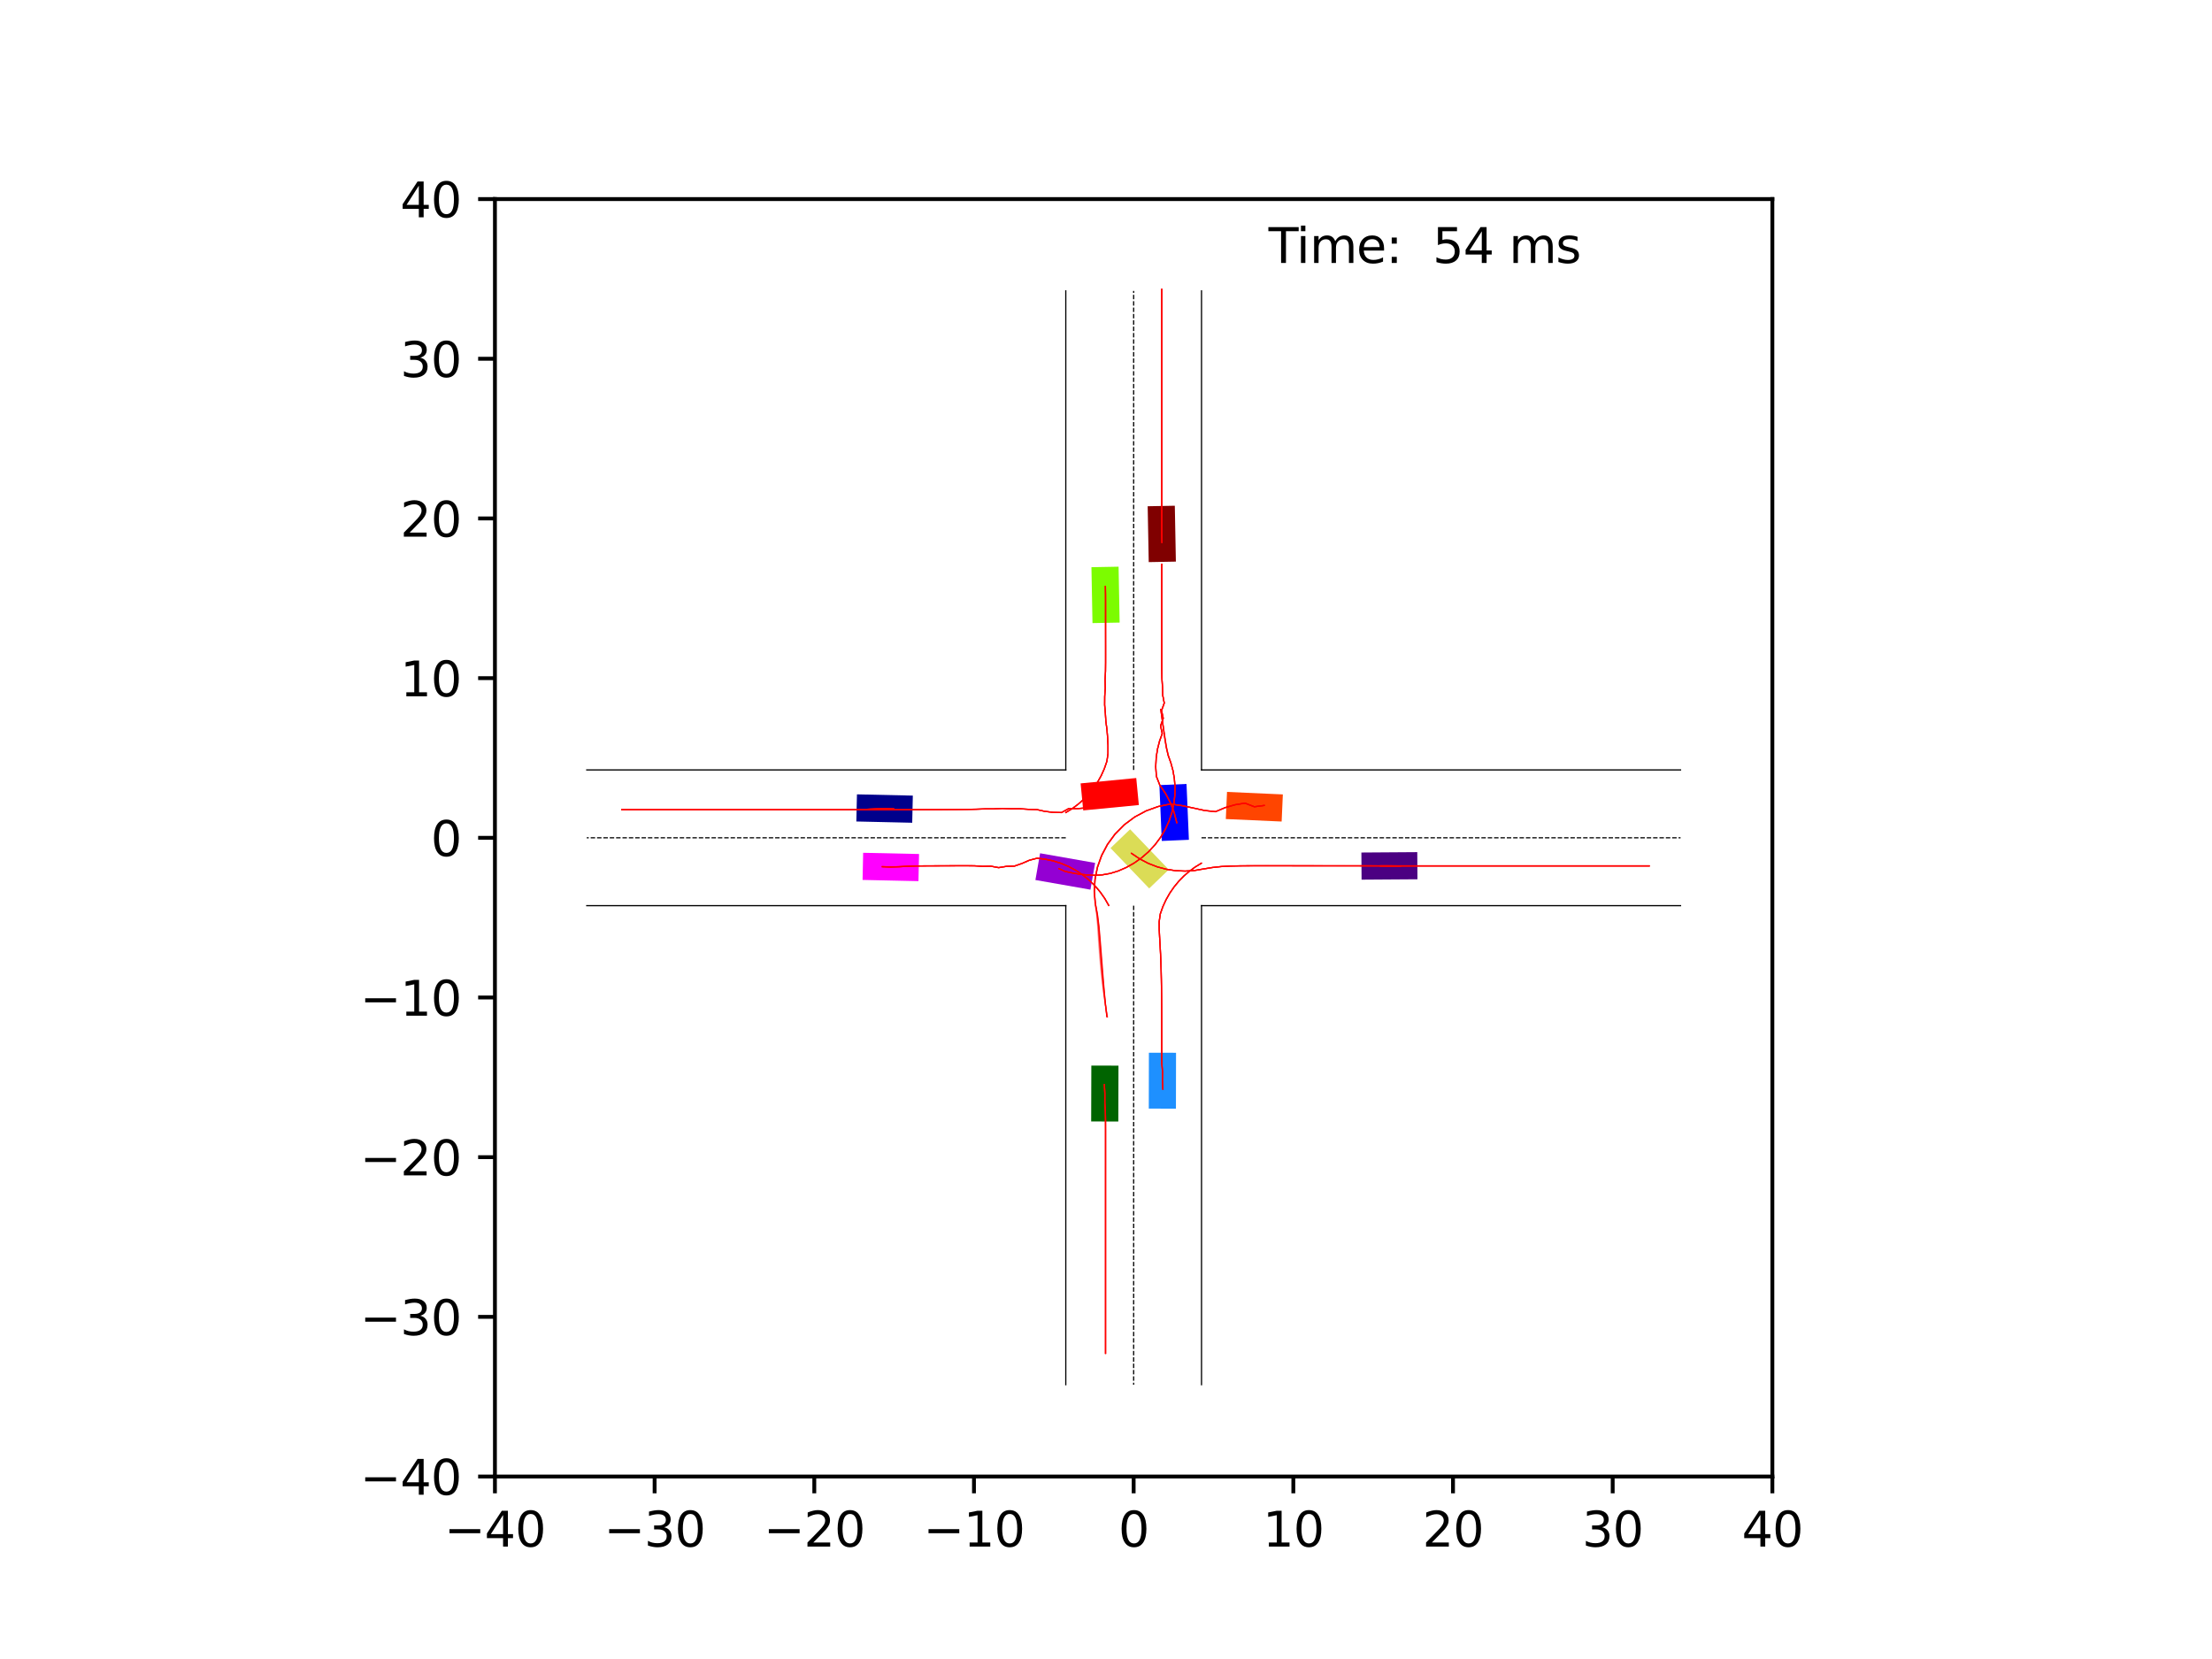 <?xml version="1.0" encoding="utf-8" standalone="no"?>
<!DOCTYPE svg PUBLIC "-//W3C//DTD SVG 1.1//EN"
  "http://www.w3.org/Graphics/SVG/1.1/DTD/svg11.dtd">
<svg xmlns:xlink="http://www.w3.org/1999/xlink" width="460.8pt" height="345.6pt" viewBox="0 0 460.8 345.6" xmlns="http://www.w3.org/2000/svg" version="1.1">
 <defs>
  <style type="text/css">*{stroke-linejoin: round; stroke-linecap: butt}</style>
 </defs>
 <g id="figure_1">
  <g id="patch_1">
   <path d="M 0 345.6 
L 460.8 345.6 
L 460.8 0 
L 0 0 
z
" style="fill: #ffffff"/>
  </g>
  <g id="axes_1">
   <g id="patch_2">
    <path d="M 103.104 307.584 
L 369.216 307.584 
L 369.216 41.472 
L 103.104 41.472 
z
" style="fill: #ffffff"/>
   </g>
   <g id="patch_3">
    <path d="M 190.159 165.74 
L 178.519 165.477 
L 178.391 171.13 
L 190.031 171.394 
z
" clip-path="url(#p88b8a30218)" style="fill: #00008b"/>
   </g>
   <g id="patch_4">
    <path d="M 244.956 116.993 
L 244.736 105.352 
L 239.082 105.459 
L 239.302 117.099 
z
" clip-path="url(#p88b8a30218)" style="fill: #800000"/>
   </g>
   <g id="patch_5">
    <path d="M 227.345 221.977 
L 227.311 233.619 
L 232.966 233.636 
L 232.999 221.993 
z
" clip-path="url(#p88b8a30218)" style="fill: #006400"/>
   </g>
   <g id="patch_6">
    <path d="M 283.641 183.25 
L 295.283 183.17 
L 295.244 177.515 
L 283.602 177.595 
z
" clip-path="url(#p88b8a30218)" style="fill: #4b0082"/>
   </g>
   <g id="patch_7">
    <path d="M 247.669 174.944 
L 247.174 163.312 
L 241.524 163.552 
L 242.019 175.184 
z
" clip-path="url(#p88b8a30218)" style="fill: #0000ff"/>
   </g>
   <g id="patch_8">
    <path d="M 236.7 162.076 
L 225.111 163.195 
L 225.655 168.824 
L 237.243 167.705 
z
" clip-path="url(#p88b8a30218)" style="fill: #ff0000"/>
   </g>
   <g id="patch_9">
    <path d="M 231.339 176.669 
L 239.396 185.073 
L 243.478 181.159 
L 235.421 172.755 
z
" clip-path="url(#p88b8a30218)" style="fill: #dbdc56"/>
   </g>
   <g id="patch_10">
    <path d="M 215.695 183.321 
L 227.162 185.333 
L 228.139 179.763 
L 216.672 177.751 
z
" clip-path="url(#p88b8a30218)" style="fill: #9400d3"/>
   </g>
   <g id="patch_11">
    <path d="M 244.968 230.953 
L 244.991 219.311 
L 239.336 219.3 
L 239.313 230.942 
z
" clip-path="url(#p88b8a30218)" style="fill: #1e90ff"/>
   </g>
   <g id="patch_12">
    <path d="M 267.241 165.491 
L 255.61 164.972 
L 255.358 170.621 
L 266.989 171.14 
z
" clip-path="url(#p88b8a30218)" style="fill: #ff4500"/>
   </g>
   <g id="patch_13">
    <path d="M 227.366 118.158 
L 227.585 129.799 
L 233.239 129.692 
L 233.02 118.052 
z
" clip-path="url(#p88b8a30218)" style="fill: #7cfc00"/>
   </g>
   <g id="patch_14">
    <path d="M 179.69 183.305 
L 191.329 183.558 
L 191.453 177.905 
L 179.813 177.651 
z
" clip-path="url(#p88b8a30218)" style="fill: #ff00ff"/>
   </g>
   <g id="matplotlib.axis_1">
    <g id="xtick_1">
     <g id="line2d_1">
      <defs>
       <path id="m7142f1890c" d="M 0 0 
L 0 3.5 
" style="stroke: #000000; stroke-width: 0.8"/>
      </defs>
      <g>
       <use xlink:href="#m7142f1890c" x="103.104" y="307.584" style="stroke: #000000; stroke-width: 0.8"/>
      </g>
     </g>
     <g id="text_1">
      <!-- −40 -->
      <g transform="translate(92.552 322.182) scale(0.1 -0.1)">
       <defs>
        <path id="DejaVuSans-2212" d="M 678 2272 
L 4684 2272 
L 4684 1741 
L 678 1741 
L 678 2272 
z
" transform="scale(0.016)"/>
        <path id="DejaVuSans-34" d="M 2419 4116 
L 825 1625 
L 2419 1625 
L 2419 4116 
z
M 2253 4666 
L 3047 4666 
L 3047 1625 
L 3713 1625 
L 3713 1100 
L 3047 1100 
L 3047 0 
L 2419 0 
L 2419 1100 
L 313 1100 
L 313 1709 
L 2253 4666 
z
" transform="scale(0.016)"/>
        <path id="DejaVuSans-30" d="M 2034 4250 
Q 1547 4250 1301 3770 
Q 1056 3291 1056 2328 
Q 1056 1369 1301 889 
Q 1547 409 2034 409 
Q 2525 409 2770 889 
Q 3016 1369 3016 2328 
Q 3016 3291 2770 3770 
Q 2525 4250 2034 4250 
z
M 2034 4750 
Q 2819 4750 3233 4129 
Q 3647 3509 3647 2328 
Q 3647 1150 3233 529 
Q 2819 -91 2034 -91 
Q 1250 -91 836 529 
Q 422 1150 422 2328 
Q 422 3509 836 4129 
Q 1250 4750 2034 4750 
z
" transform="scale(0.016)"/>
       </defs>
       <use xlink:href="#DejaVuSans-2212"/>
       <use xlink:href="#DejaVuSans-34" x="83.789"/>
       <use xlink:href="#DejaVuSans-30" x="147.412"/>
      </g>
     </g>
    </g>
    <g id="xtick_2">
     <g id="line2d_2">
      <g>
       <use xlink:href="#m7142f1890c" x="136.368" y="307.584" style="stroke: #000000; stroke-width: 0.8"/>
      </g>
     </g>
     <g id="text_2">
      <!-- −30 -->
      <g transform="translate(125.816 322.182) scale(0.1 -0.1)">
       <defs>
        <path id="DejaVuSans-33" d="M 2597 2516 
Q 3050 2419 3304 2112 
Q 3559 1806 3559 1356 
Q 3559 666 3084 287 
Q 2609 -91 1734 -91 
Q 1441 -91 1130 -33 
Q 819 25 488 141 
L 488 750 
Q 750 597 1062 519 
Q 1375 441 1716 441 
Q 2309 441 2620 675 
Q 2931 909 2931 1356 
Q 2931 1769 2642 2001 
Q 2353 2234 1838 2234 
L 1294 2234 
L 1294 2753 
L 1863 2753 
Q 2328 2753 2575 2939 
Q 2822 3125 2822 3475 
Q 2822 3834 2567 4026 
Q 2313 4219 1838 4219 
Q 1578 4219 1281 4162 
Q 984 4106 628 3988 
L 628 4550 
Q 988 4650 1302 4700 
Q 1616 4750 1894 4750 
Q 2613 4750 3031 4423 
Q 3450 4097 3450 3541 
Q 3450 3153 3228 2886 
Q 3006 2619 2597 2516 
z
" transform="scale(0.016)"/>
       </defs>
       <use xlink:href="#DejaVuSans-2212"/>
       <use xlink:href="#DejaVuSans-33" x="83.789"/>
       <use xlink:href="#DejaVuSans-30" x="147.412"/>
      </g>
     </g>
    </g>
    <g id="xtick_3">
     <g id="line2d_3">
      <g>
       <use xlink:href="#m7142f1890c" x="169.632" y="307.584" style="stroke: #000000; stroke-width: 0.8"/>
      </g>
     </g>
     <g id="text_3">
      <!-- −20 -->
      <g transform="translate(159.08 322.182) scale(0.1 -0.1)">
       <defs>
        <path id="DejaVuSans-32" d="M 1228 531 
L 3431 531 
L 3431 0 
L 469 0 
L 469 531 
Q 828 903 1448 1529 
Q 2069 2156 2228 2338 
Q 2531 2678 2651 2914 
Q 2772 3150 2772 3378 
Q 2772 3750 2511 3984 
Q 2250 4219 1831 4219 
Q 1534 4219 1204 4116 
Q 875 4013 500 3803 
L 500 4441 
Q 881 4594 1212 4672 
Q 1544 4750 1819 4750 
Q 2544 4750 2975 4387 
Q 3406 4025 3406 3419 
Q 3406 3131 3298 2873 
Q 3191 2616 2906 2266 
Q 2828 2175 2409 1742 
Q 1991 1309 1228 531 
z
" transform="scale(0.016)"/>
       </defs>
       <use xlink:href="#DejaVuSans-2212"/>
       <use xlink:href="#DejaVuSans-32" x="83.789"/>
       <use xlink:href="#DejaVuSans-30" x="147.412"/>
      </g>
     </g>
    </g>
    <g id="xtick_4">
     <g id="line2d_4">
      <g>
       <use xlink:href="#m7142f1890c" x="202.896" y="307.584" style="stroke: #000000; stroke-width: 0.8"/>
      </g>
     </g>
     <g id="text_4">
      <!-- −10 -->
      <g transform="translate(192.344 322.182) scale(0.1 -0.1)">
       <defs>
        <path id="DejaVuSans-31" d="M 794 531 
L 1825 531 
L 1825 4091 
L 703 3866 
L 703 4441 
L 1819 4666 
L 2450 4666 
L 2450 531 
L 3481 531 
L 3481 0 
L 794 0 
L 794 531 
z
" transform="scale(0.016)"/>
       </defs>
       <use xlink:href="#DejaVuSans-2212"/>
       <use xlink:href="#DejaVuSans-31" x="83.789"/>
       <use xlink:href="#DejaVuSans-30" x="147.412"/>
      </g>
     </g>
    </g>
    <g id="xtick_5">
     <g id="line2d_5">
      <g>
       <use xlink:href="#m7142f1890c" x="236.16" y="307.584" style="stroke: #000000; stroke-width: 0.8"/>
      </g>
     </g>
     <g id="text_5">
      <!-- 0 -->
      <g transform="translate(232.979 322.182) scale(0.1 -0.1)">
       <use xlink:href="#DejaVuSans-30"/>
      </g>
     </g>
    </g>
    <g id="xtick_6">
     <g id="line2d_6">
      <g>
       <use xlink:href="#m7142f1890c" x="269.424" y="307.584" style="stroke: #000000; stroke-width: 0.8"/>
      </g>
     </g>
     <g id="text_6">
      <!-- 10 -->
      <g transform="translate(263.062 322.182) scale(0.1 -0.1)">
       <use xlink:href="#DejaVuSans-31"/>
       <use xlink:href="#DejaVuSans-30" x="63.623"/>
      </g>
     </g>
    </g>
    <g id="xtick_7">
     <g id="line2d_7">
      <g>
       <use xlink:href="#m7142f1890c" x="302.688" y="307.584" style="stroke: #000000; stroke-width: 0.8"/>
      </g>
     </g>
     <g id="text_7">
      <!-- 20 -->
      <g transform="translate(296.325 322.182) scale(0.1 -0.1)">
       <use xlink:href="#DejaVuSans-32"/>
       <use xlink:href="#DejaVuSans-30" x="63.623"/>
      </g>
     </g>
    </g>
    <g id="xtick_8">
     <g id="line2d_8">
      <g>
       <use xlink:href="#m7142f1890c" x="335.952" y="307.584" style="stroke: #000000; stroke-width: 0.8"/>
      </g>
     </g>
     <g id="text_8">
      <!-- 30 -->
      <g transform="translate(329.589 322.182) scale(0.1 -0.1)">
       <use xlink:href="#DejaVuSans-33"/>
       <use xlink:href="#DejaVuSans-30" x="63.623"/>
      </g>
     </g>
    </g>
    <g id="xtick_9">
     <g id="line2d_9">
      <g>
       <use xlink:href="#m7142f1890c" x="369.216" y="307.584" style="stroke: #000000; stroke-width: 0.8"/>
      </g>
     </g>
     <g id="text_9">
      <!-- 40 -->
      <g transform="translate(362.853 322.182) scale(0.1 -0.1)">
       <use xlink:href="#DejaVuSans-34"/>
       <use xlink:href="#DejaVuSans-30" x="63.623"/>
      </g>
     </g>
    </g>
   </g>
   <g id="matplotlib.axis_2">
    <g id="ytick_1">
     <g id="line2d_10">
      <defs>
       <path id="mb16119ae7c" d="M 0 0 
L -3.5 0 
" style="stroke: #000000; stroke-width: 0.8"/>
      </defs>
      <g>
       <use xlink:href="#mb16119ae7c" x="103.104" y="307.584" style="stroke: #000000; stroke-width: 0.8"/>
      </g>
     </g>
     <g id="text_10">
      <!-- −40 -->
      <g transform="translate(74.999 311.383) scale(0.1 -0.1)">
       <use xlink:href="#DejaVuSans-2212"/>
       <use xlink:href="#DejaVuSans-34" x="83.789"/>
       <use xlink:href="#DejaVuSans-30" x="147.412"/>
      </g>
     </g>
    </g>
    <g id="ytick_2">
     <g id="line2d_11">
      <g>
       <use xlink:href="#mb16119ae7c" x="103.104" y="274.32" style="stroke: #000000; stroke-width: 0.8"/>
      </g>
     </g>
     <g id="text_11">
      <!-- −30 -->
      <g transform="translate(74.999 278.119) scale(0.1 -0.1)">
       <use xlink:href="#DejaVuSans-2212"/>
       <use xlink:href="#DejaVuSans-33" x="83.789"/>
       <use xlink:href="#DejaVuSans-30" x="147.412"/>
      </g>
     </g>
    </g>
    <g id="ytick_3">
     <g id="line2d_12">
      <g>
       <use xlink:href="#mb16119ae7c" x="103.104" y="241.056" style="stroke: #000000; stroke-width: 0.8"/>
      </g>
     </g>
     <g id="text_12">
      <!-- −20 -->
      <g transform="translate(74.999 244.855) scale(0.1 -0.1)">
       <use xlink:href="#DejaVuSans-2212"/>
       <use xlink:href="#DejaVuSans-32" x="83.789"/>
       <use xlink:href="#DejaVuSans-30" x="147.412"/>
      </g>
     </g>
    </g>
    <g id="ytick_4">
     <g id="line2d_13">
      <g>
       <use xlink:href="#mb16119ae7c" x="103.104" y="207.792" style="stroke: #000000; stroke-width: 0.8"/>
      </g>
     </g>
     <g id="text_13">
      <!-- −10 -->
      <g transform="translate(74.999 211.591) scale(0.1 -0.1)">
       <use xlink:href="#DejaVuSans-2212"/>
       <use xlink:href="#DejaVuSans-31" x="83.789"/>
       <use xlink:href="#DejaVuSans-30" x="147.412"/>
      </g>
     </g>
    </g>
    <g id="ytick_5">
     <g id="line2d_14">
      <g>
       <use xlink:href="#mb16119ae7c" x="103.104" y="174.528" style="stroke: #000000; stroke-width: 0.8"/>
      </g>
     </g>
     <g id="text_14">
      <!-- 0 -->
      <g transform="translate(89.742 178.327) scale(0.1 -0.1)">
       <use xlink:href="#DejaVuSans-30"/>
      </g>
     </g>
    </g>
    <g id="ytick_6">
     <g id="line2d_15">
      <g>
       <use xlink:href="#mb16119ae7c" x="103.104" y="141.264" style="stroke: #000000; stroke-width: 0.8"/>
      </g>
     </g>
     <g id="text_15">
      <!-- 10 -->
      <g transform="translate(83.379 145.063) scale(0.1 -0.1)">
       <use xlink:href="#DejaVuSans-31"/>
       <use xlink:href="#DejaVuSans-30" x="63.623"/>
      </g>
     </g>
    </g>
    <g id="ytick_7">
     <g id="line2d_16">
      <g>
       <use xlink:href="#mb16119ae7c" x="103.104" y="108" style="stroke: #000000; stroke-width: 0.8"/>
      </g>
     </g>
     <g id="text_16">
      <!-- 20 -->
      <g transform="translate(83.379 111.799) scale(0.1 -0.1)">
       <use xlink:href="#DejaVuSans-32"/>
       <use xlink:href="#DejaVuSans-30" x="63.623"/>
      </g>
     </g>
    </g>
    <g id="ytick_8">
     <g id="line2d_17">
      <g>
       <use xlink:href="#mb16119ae7c" x="103.104" y="74.736" style="stroke: #000000; stroke-width: 0.8"/>
      </g>
     </g>
     <g id="text_17">
      <!-- 30 -->
      <g transform="translate(83.379 78.535) scale(0.1 -0.1)">
       <use xlink:href="#DejaVuSans-33"/>
       <use xlink:href="#DejaVuSans-30" x="63.623"/>
      </g>
     </g>
    </g>
    <g id="ytick_9">
     <g id="line2d_18">
      <g>
       <use xlink:href="#mb16119ae7c" x="103.104" y="41.472" style="stroke: #000000; stroke-width: 0.8"/>
      </g>
     </g>
     <g id="text_18">
      <!-- 40 -->
      <g transform="translate(83.379 45.271) scale(0.1 -0.1)">
       <use xlink:href="#DejaVuSans-34"/>
       <use xlink:href="#DejaVuSans-30" x="63.623"/>
      </g>
     </g>
    </g>
   </g>
   <g id="line2d_19">
    <path d="M 250.297 288.457 
L 250.297 188.665 
" clip-path="url(#p88b8a30218)" style="fill: none; stroke: #000000; stroke-width: 0.25; stroke-linecap: square"/>
   </g>
   <g id="line2d_20">
    <path d="M 250.297 188.665 
L 350.089 188.665 
" clip-path="url(#p88b8a30218)" style="fill: none; stroke: #000000; stroke-width: 0.25; stroke-linecap: square"/>
   </g>
   <g id="line2d_21">
    <path d="M 350.089 160.391 
L 250.297 160.391 
" clip-path="url(#p88b8a30218)" style="fill: none; stroke: #000000; stroke-width: 0.25; stroke-linecap: square"/>
   </g>
   <g id="line2d_22">
    <path d="M 250.297 160.391 
L 250.297 60.599 
" clip-path="url(#p88b8a30218)" style="fill: none; stroke: #000000; stroke-width: 0.25; stroke-linecap: square"/>
   </g>
   <g id="line2d_23">
    <path d="M 222.023 60.599 
L 222.023 160.391 
" clip-path="url(#p88b8a30218)" style="fill: none; stroke: #000000; stroke-width: 0.25; stroke-linecap: square"/>
   </g>
   <g id="line2d_24">
    <path d="M 222.023 160.391 
L 122.231 160.391 
" clip-path="url(#p88b8a30218)" style="fill: none; stroke: #000000; stroke-width: 0.25; stroke-linecap: square"/>
   </g>
   <g id="line2d_25">
    <path d="M 122.231 188.665 
L 222.023 188.665 
" clip-path="url(#p88b8a30218)" style="fill: none; stroke: #000000; stroke-width: 0.25; stroke-linecap: square"/>
   </g>
   <g id="line2d_26">
    <path d="M 222.023 188.665 
L 222.023 288.457 
" clip-path="url(#p88b8a30218)" style="fill: none; stroke: #000000; stroke-width: 0.25; stroke-linecap: square"/>
   </g>
   <g id="line2d_27">
    <path d="M 250.297 174.528 
L 350.089 174.528 
" clip-path="url(#p88b8a30218)" style="fill: none; stroke-dasharray: 0.925,0.4; stroke-dashoffset: 0; stroke: #000000; stroke-width: 0.25"/>
   </g>
   <g id="line2d_28">
    <path d="M 236.16 160.391 
L 236.16 60.599 
" clip-path="url(#p88b8a30218)" style="fill: none; stroke-dasharray: 0.925,0.4; stroke-dashoffset: 0; stroke: #000000; stroke-width: 0.25"/>
   </g>
   <g id="line2d_29">
    <path d="M 222.023 174.528 
L 122.231 174.528 
" clip-path="url(#p88b8a30218)" style="fill: none; stroke-dasharray: 0.925,0.4; stroke-dashoffset: 0; stroke: #000000; stroke-width: 0.25"/>
   </g>
   <g id="line2d_30">
    <path d="M 236.16 188.665 
L 236.16 288.457 
" clip-path="url(#p88b8a30218)" style="fill: none; stroke-dasharray: 0.925,0.4; stroke-dashoffset: 0; stroke: #000000; stroke-width: 0.25"/>
   </g>
   <g id="line2d_31">
    <path d="M 186.162 168.501 
L 184.275 168.435 
L 182.388 168.502 
L 180.502 168.598 
L 178.615 168.66 
L 176.726 168.671 
L 174.838 168.673 
L 172.95 168.673 
L 171.062 168.673 
L 169.174 168.672 
L 167.286 168.672 
L 165.398 168.672 
L 163.51 168.672 
L 161.622 168.672 
L 159.735 168.672 
L 157.847 168.672 
L 155.959 168.672 
L 154.072 168.672 
L 152.184 168.672 
L 150.297 168.672 
L 148.409 168.672 
L 146.522 168.672 
L 144.634 168.672 
L 142.747 168.672 
L 140.859 168.672 
L 138.972 168.672 
L 137.084 168.672 
L 135.197 168.672 
L 133.309 168.672 
L 131.422 168.672 
L 129.534 168.672 
" clip-path="url(#p88b8a30218)" style="fill: none; stroke: #ff0000; stroke-opacity: 0.2; stroke-width: 0.25; stroke-linecap: square"/>
   </g>
   <g id="line2d_32">
    <path d="M 186.162 168.501 
L 184.275 168.435 
L 182.388 168.502 
L 180.502 168.598 
L 178.615 168.66 
L 176.726 168.671 
L 174.838 168.673 
L 172.95 168.673 
L 171.062 168.673 
L 169.174 168.672 
L 167.286 168.672 
L 165.398 168.672 
L 163.51 168.672 
L 161.622 168.672 
L 159.735 168.672 
L 157.847 168.672 
L 155.959 168.672 
L 154.072 168.672 
L 152.184 168.672 
L 150.297 168.672 
L 148.409 168.672 
L 146.522 168.672 
L 144.634 168.672 
L 142.747 168.672 
L 140.859 168.672 
L 138.972 168.672 
L 137.084 168.672 
L 135.197 168.672 
L 133.309 168.672 
L 131.422 168.672 
L 129.534 168.672 
" clip-path="url(#p88b8a30218)" style="fill: none; stroke: #ff0000; stroke-opacity: 0.4; stroke-width: 0.25; stroke-linecap: square"/>
   </g>
   <g id="line2d_33">
    <path d="M 186.162 168.501 
L 184.275 168.435 
L 182.388 168.502 
L 180.502 168.598 
L 178.615 168.659 
L 176.726 168.671 
L 174.838 168.673 
L 172.95 168.673 
L 171.062 168.673 
L 169.174 168.672 
L 167.286 168.672 
L 165.398 168.672 
L 163.51 168.672 
L 161.622 168.672 
L 159.735 168.672 
L 157.847 168.672 
L 155.959 168.672 
L 154.072 168.672 
L 152.184 168.672 
L 150.297 168.672 
L 148.409 168.672 
L 146.522 168.672 
L 144.634 168.672 
L 142.747 168.672 
L 140.859 168.672 
L 138.972 168.672 
L 137.084 168.672 
L 135.197 168.672 
L 133.309 168.672 
L 131.422 168.672 
L 129.534 168.672 
" clip-path="url(#p88b8a30218)" style="fill: none; stroke: #ff0000; stroke-opacity: 0.6; stroke-width: 0.25; stroke-linecap: square"/>
   </g>
   <g id="line2d_34">
    <path d="M 186.162 168.501 
L 184.275 168.435 
L 182.388 168.502 
L 180.502 168.598 
L 178.615 168.659 
L 176.726 168.671 
L 174.838 168.673 
L 172.95 168.673 
L 171.062 168.673 
L 169.174 168.672 
L 167.286 168.672 
L 165.398 168.672 
L 163.51 168.672 
L 161.622 168.672 
L 159.735 168.672 
L 157.847 168.672 
L 155.959 168.672 
L 154.072 168.672 
L 152.184 168.672 
L 150.297 168.672 
L 148.409 168.672 
L 146.522 168.672 
L 144.634 168.672 
L 142.747 168.672 
L 140.859 168.672 
L 138.972 168.672 
L 137.084 168.672 
L 135.197 168.672 
L 133.309 168.672 
L 131.422 168.672 
L 129.534 168.672 
" clip-path="url(#p88b8a30218)" style="fill: none; stroke: #ff0000; stroke-opacity: 0.8; stroke-width: 0.25; stroke-linecap: square"/>
   </g>
   <g id="line2d_35">
    <path d="M 186.162 168.501 
L 184.275 168.435 
L 182.388 168.502 
L 180.502 168.597 
L 178.615 168.659 
L 176.726 168.671 
L 174.838 168.673 
L 172.95 168.673 
L 171.062 168.673 
L 169.174 168.672 
L 167.286 168.672 
L 165.398 168.672 
L 163.51 168.672 
L 161.622 168.672 
L 159.735 168.672 
L 157.847 168.672 
L 155.959 168.672 
L 154.072 168.672 
L 152.184 168.672 
L 150.297 168.672 
L 148.409 168.672 
L 146.522 168.672 
L 144.634 168.672 
L 142.747 168.672 
L 140.859 168.672 
L 138.972 168.672 
L 137.084 168.672 
L 135.197 168.672 
L 133.309 168.672 
L 131.422 168.672 
L 129.534 168.672 
" clip-path="url(#p88b8a30218)" style="fill: none; stroke: #ff0000; stroke-width: 0.25; stroke-linecap: square"/>
   </g>
   <g id="line2d_36">
    <path d="M 242.055 112.984 
L 242.019 111.226 
L 242.013 109.468 
L 242.014 107.71 
L 242.015 105.952 
L 242.016 104.195 
L 242.016 102.438 
L 242.016 100.682 
L 242.016 98.925 
L 242.016 97.169 
L 242.016 95.413 
L 242.016 93.657 
L 242.016 91.901 
L 242.016 90.145 
L 242.016 88.389 
L 242.016 86.633 
L 242.016 84.877 
L 242.016 83.121 
L 242.016 81.365 
L 242.016 79.609 
L 242.016 77.853 
L 242.016 76.097 
L 242.016 74.341 
L 242.016 72.585 
L 242.016 70.829 
L 242.016 69.073 
L 242.016 67.317 
L 242.016 65.561 
L 242.016 63.804 
L 242.016 62.048 
L 242.016 60.292 
" clip-path="url(#p88b8a30218)" style="fill: none; stroke: #ff0000; stroke-opacity: 0.2; stroke-width: 0.25; stroke-linecap: square"/>
   </g>
   <g id="line2d_37">
    <path d="M 242.055 112.984 
L 242.019 111.226 
L 242.013 109.468 
L 242.014 107.71 
L 242.015 105.952 
L 242.016 104.195 
L 242.016 102.438 
L 242.016 100.682 
L 242.016 98.925 
L 242.016 97.169 
L 242.016 95.413 
L 242.016 93.657 
L 242.016 91.901 
L 242.016 90.145 
L 242.016 88.389 
L 242.016 86.633 
L 242.016 84.877 
L 242.016 83.121 
L 242.016 81.365 
L 242.016 79.609 
L 242.016 77.853 
L 242.016 76.097 
L 242.016 74.341 
L 242.016 72.585 
L 242.016 70.829 
L 242.016 69.073 
L 242.016 67.317 
L 242.016 65.561 
L 242.016 63.804 
L 242.016 62.048 
L 242.016 60.292 
" clip-path="url(#p88b8a30218)" style="fill: none; stroke: #ff0000; stroke-opacity: 0.4; stroke-width: 0.25; stroke-linecap: square"/>
   </g>
   <g id="line2d_38">
    <path d="M 242.055 112.984 
L 242.019 111.226 
L 242.013 109.468 
L 242.014 107.71 
L 242.015 105.952 
L 242.016 104.195 
L 242.016 102.438 
L 242.016 100.682 
L 242.016 98.925 
L 242.016 97.169 
L 242.016 95.413 
L 242.016 93.657 
L 242.016 91.901 
L 242.016 90.145 
L 242.016 88.389 
L 242.016 86.633 
L 242.016 84.877 
L 242.016 83.121 
L 242.016 81.365 
L 242.016 79.609 
L 242.016 77.853 
L 242.016 76.097 
L 242.016 74.341 
L 242.016 72.585 
L 242.016 70.829 
L 242.016 69.073 
L 242.016 67.317 
L 242.016 65.561 
L 242.016 63.804 
L 242.016 62.048 
L 242.016 60.292 
" clip-path="url(#p88b8a30218)" style="fill: none; stroke: #ff0000; stroke-opacity: 0.6; stroke-width: 0.25; stroke-linecap: square"/>
   </g>
   <g id="line2d_39">
    <path d="M 242.055 112.984 
L 242.019 111.226 
L 242.013 109.468 
L 242.014 107.71 
L 242.016 105.952 
L 242.016 104.195 
L 242.016 102.438 
L 242.016 100.682 
L 242.016 98.925 
L 242.016 97.169 
L 242.016 95.413 
L 242.016 93.657 
L 242.016 91.901 
L 242.016 90.145 
L 242.016 88.389 
L 242.016 86.633 
L 242.016 84.877 
L 242.016 83.121 
L 242.016 81.365 
L 242.016 79.609 
L 242.016 77.853 
L 242.016 76.097 
L 242.016 74.341 
L 242.016 72.585 
L 242.016 70.829 
L 242.016 69.073 
L 242.016 67.317 
L 242.016 65.561 
L 242.016 63.804 
L 242.016 62.048 
L 242.016 60.292 
" clip-path="url(#p88b8a30218)" style="fill: none; stroke: #ff0000; stroke-opacity: 0.8; stroke-width: 0.25; stroke-linecap: square"/>
   </g>
   <g id="line2d_40">
    <path d="M 242.055 112.984 
L 242.019 111.226 
L 242.013 109.468 
L 242.014 107.71 
L 242.016 105.952 
L 242.016 104.195 
L 242.016 102.438 
L 242.016 100.682 
L 242.016 98.925 
L 242.016 97.169 
L 242.016 95.413 
L 242.016 93.657 
L 242.016 91.901 
L 242.016 90.145 
L 242.016 88.389 
L 242.016 86.633 
L 242.016 84.877 
L 242.016 83.121 
L 242.016 81.365 
L 242.016 79.609 
L 242.016 77.853 
L 242.016 76.097 
L 242.016 74.341 
L 242.016 72.585 
L 242.016 70.829 
L 242.016 69.073 
L 242.016 67.317 
L 242.016 65.561 
L 242.016 63.804 
L 242.016 62.048 
L 242.016 60.292 
" clip-path="url(#p88b8a30218)" style="fill: none; stroke: #ff0000; stroke-width: 0.25; stroke-linecap: square"/>
   </g>
   <g id="line2d_41">
    <path d="M 230.066 225.938 
L 230.155 227.806 
L 230.148 229.677 
L 230.269 231.543 
L 230.3 233.412 
L 230.305 235.281 
L 230.305 237.15 
L 230.305 239.018 
L 230.305 240.885 
L 230.305 242.753 
L 230.304 244.619 
L 230.304 246.486 
L 230.304 248.351 
L 230.304 250.217 
L 230.304 252.083 
L 230.304 253.948 
L 230.304 255.813 
L 230.304 257.678 
L 230.304 259.543 
L 230.304 261.408 
L 230.304 263.273 
L 230.304 265.138 
L 230.304 267.003 
L 230.304 268.868 
L 230.304 270.733 
L 230.304 272.598 
L 230.304 274.463 
L 230.304 276.328 
L 230.304 278.193 
L 230.304 280.058 
L 230.304 281.923 
" clip-path="url(#p88b8a30218)" style="fill: none; stroke: #ff0000; stroke-opacity: 0.2; stroke-width: 0.25; stroke-linecap: square"/>
   </g>
   <g id="line2d_42">
    <path d="M 230.066 225.938 
L 230.155 227.806 
L 230.148 229.677 
L 230.269 231.543 
L 230.3 233.412 
L 230.305 235.281 
L 230.305 237.15 
L 230.305 239.018 
L 230.305 240.885 
L 230.305 242.753 
L 230.305 244.619 
L 230.304 246.486 
L 230.304 248.351 
L 230.304 250.217 
L 230.304 252.083 
L 230.304 253.948 
L 230.304 255.813 
L 230.304 257.678 
L 230.304 259.543 
L 230.304 261.408 
L 230.304 263.273 
L 230.304 265.138 
L 230.304 267.003 
L 230.304 268.868 
L 230.304 270.733 
L 230.304 272.598 
L 230.304 274.463 
L 230.304 276.328 
L 230.304 278.193 
L 230.304 280.058 
L 230.304 281.923 
" clip-path="url(#p88b8a30218)" style="fill: none; stroke: #ff0000; stroke-opacity: 0.4; stroke-width: 0.25; stroke-linecap: square"/>
   </g>
   <g id="line2d_43">
    <path d="M 230.066 225.938 
L 230.155 227.806 
L 230.148 229.677 
L 230.269 231.543 
L 230.3 233.412 
L 230.305 235.281 
L 230.305 237.15 
L 230.305 239.018 
L 230.305 240.886 
L 230.305 242.753 
L 230.304 244.619 
L 230.304 246.486 
L 230.304 248.351 
L 230.304 250.217 
L 230.304 252.083 
L 230.304 253.948 
L 230.304 255.813 
L 230.304 257.678 
L 230.304 259.543 
L 230.304 261.408 
L 230.304 263.273 
L 230.304 265.138 
L 230.304 267.003 
L 230.304 268.868 
L 230.304 270.733 
L 230.304 272.598 
L 230.304 274.463 
L 230.304 276.328 
L 230.304 278.193 
L 230.304 280.058 
L 230.304 281.923 
" clip-path="url(#p88b8a30218)" style="fill: none; stroke: #ff0000; stroke-opacity: 0.6; stroke-width: 0.25; stroke-linecap: square"/>
   </g>
   <g id="line2d_44">
    <path d="M 230.066 225.938 
L 230.155 227.806 
L 230.148 229.677 
L 230.269 231.543 
L 230.3 233.412 
L 230.305 235.281 
L 230.305 237.15 
L 230.305 239.018 
L 230.305 240.886 
L 230.305 242.753 
L 230.304 244.619 
L 230.304 246.486 
L 230.304 248.352 
L 230.304 250.217 
L 230.304 252.083 
L 230.304 253.948 
L 230.304 255.813 
L 230.304 257.678 
L 230.304 259.543 
L 230.304 261.408 
L 230.304 263.273 
L 230.304 265.138 
L 230.304 267.003 
L 230.304 268.868 
L 230.304 270.733 
L 230.304 272.598 
L 230.304 274.463 
L 230.304 276.328 
L 230.304 278.193 
L 230.304 280.058 
L 230.304 281.923 
" clip-path="url(#p88b8a30218)" style="fill: none; stroke: #ff0000; stroke-opacity: 0.8; stroke-width: 0.25; stroke-linecap: square"/>
   </g>
   <g id="line2d_45">
    <path d="M 230.066 225.938 
L 230.155 227.806 
L 230.148 229.677 
L 230.269 231.543 
L 230.301 233.412 
L 230.305 235.281 
L 230.305 237.15 
L 230.305 239.018 
L 230.305 240.886 
L 230.305 242.753 
L 230.304 244.619 
L 230.304 246.486 
L 230.304 248.352 
L 230.304 250.217 
L 230.304 252.083 
L 230.304 253.948 
L 230.304 255.813 
L 230.304 257.678 
L 230.304 259.543 
L 230.304 261.408 
L 230.304 263.273 
L 230.304 265.138 
L 230.304 267.003 
L 230.304 268.868 
L 230.304 270.733 
L 230.304 272.598 
L 230.304 274.463 
L 230.304 276.328 
L 230.304 278.193 
L 230.304 280.058 
L 230.304 281.923 
" clip-path="url(#p88b8a30218)" style="fill: none; stroke: #ff0000; stroke-width: 0.25; stroke-linecap: square"/>
   </g>
   <g id="line2d_46">
    <path d="M 287.573 180.383 
L 289.443 180.383 
L 291.312 180.383 
L 293.181 180.383 
L 295.049 180.384 
L 296.917 180.384 
L 298.785 180.384 
L 300.652 180.384 
L 302.519 180.384 
L 304.386 180.384 
L 306.252 180.384 
L 308.118 180.384 
L 309.983 180.384 
L 311.849 180.384 
L 313.714 180.384 
L 315.579 180.384 
L 317.445 180.384 
L 319.31 180.384 
L 321.175 180.384 
L 323.04 180.384 
L 324.905 180.384 
L 326.77 180.384 
L 328.635 180.384 
L 330.5 180.384 
L 332.365 180.384 
L 334.23 180.384 
L 336.095 180.384 
L 337.96 180.384 
L 339.825 180.384 
L 341.69 180.384 
L 343.555 180.384 
" clip-path="url(#p88b8a30218)" style="fill: none; stroke: #ff0000; stroke-opacity: 0.2; stroke-width: 0.25; stroke-linecap: square"/>
   </g>
   <g id="line2d_47">
    <path d="M 287.573 180.383 
L 289.443 180.383 
L 291.312 180.383 
L 293.181 180.383 
L 295.049 180.384 
L 296.917 180.384 
L 298.785 180.384 
L 300.652 180.384 
L 302.519 180.384 
L 304.386 180.384 
L 306.252 180.384 
L 308.118 180.384 
L 309.983 180.384 
L 311.849 180.384 
L 313.714 180.384 
L 315.579 180.384 
L 317.445 180.384 
L 319.31 180.384 
L 321.175 180.384 
L 323.04 180.384 
L 324.905 180.384 
L 326.77 180.384 
L 328.635 180.384 
L 330.5 180.384 
L 332.365 180.384 
L 334.23 180.384 
L 336.095 180.384 
L 337.96 180.384 
L 339.825 180.384 
L 341.69 180.384 
L 343.555 180.384 
" clip-path="url(#p88b8a30218)" style="fill: none; stroke: #ff0000; stroke-opacity: 0.4; stroke-width: 0.25; stroke-linecap: square"/>
   </g>
   <g id="line2d_48">
    <path d="M 287.573 180.383 
L 289.443 180.383 
L 291.312 180.383 
L 293.181 180.383 
L 295.049 180.384 
L 296.917 180.384 
L 298.785 180.384 
L 300.652 180.384 
L 302.519 180.384 
L 304.386 180.384 
L 306.252 180.384 
L 308.118 180.384 
L 309.983 180.384 
L 311.849 180.384 
L 313.714 180.384 
L 315.579 180.384 
L 317.445 180.384 
L 319.31 180.384 
L 321.175 180.384 
L 323.04 180.384 
L 324.905 180.384 
L 326.77 180.384 
L 328.635 180.384 
L 330.5 180.384 
L 332.365 180.384 
L 334.23 180.384 
L 336.095 180.384 
L 337.96 180.384 
L 339.825 180.384 
L 341.69 180.384 
L 343.555 180.384 
" clip-path="url(#p88b8a30218)" style="fill: none; stroke: #ff0000; stroke-opacity: 0.6; stroke-width: 0.25; stroke-linecap: square"/>
   </g>
   <g id="line2d_49">
    <path d="M 287.573 180.383 
L 289.443 180.383 
L 291.312 180.383 
L 293.181 180.383 
L 295.049 180.384 
L 296.917 180.384 
L 298.785 180.384 
L 300.652 180.384 
L 302.519 180.384 
L 304.386 180.384 
L 306.252 180.384 
L 308.118 180.384 
L 309.983 180.384 
L 311.849 180.384 
L 313.714 180.384 
L 315.579 180.384 
L 317.445 180.384 
L 319.31 180.384 
L 321.175 180.384 
L 323.04 180.384 
L 324.905 180.384 
L 326.77 180.384 
L 328.635 180.384 
L 330.5 180.384 
L 332.365 180.384 
L 334.23 180.384 
L 336.095 180.384 
L 337.96 180.384 
L 339.825 180.384 
L 341.69 180.384 
L 343.555 180.384 
" clip-path="url(#p88b8a30218)" style="fill: none; stroke: #ff0000; stroke-opacity: 0.8; stroke-width: 0.25; stroke-linecap: square"/>
   </g>
   <g id="line2d_50">
    <path d="M 287.573 180.383 
L 289.443 180.383 
L 291.312 180.383 
L 293.181 180.383 
L 295.049 180.384 
L 296.917 180.384 
L 298.785 180.384 
L 300.652 180.384 
L 302.519 180.384 
L 304.386 180.384 
L 306.252 180.384 
L 308.118 180.384 
L 309.983 180.384 
L 311.849 180.384 
L 313.714 180.384 
L 315.579 180.384 
L 317.445 180.384 
L 319.31 180.384 
L 321.175 180.384 
L 323.04 180.384 
L 324.905 180.384 
L 326.77 180.384 
L 328.635 180.384 
L 330.5 180.384 
L 332.365 180.384 
L 334.23 180.384 
L 336.095 180.384 
L 337.96 180.384 
L 339.825 180.384 
L 341.69 180.384 
L 343.555 180.384 
" clip-path="url(#p88b8a30218)" style="fill: none; stroke: #ff0000; stroke-width: 0.25; stroke-linecap: square"/>
   </g>
   <g id="line2d_51">
    <path d="M 245.137 171.381 
L 244.604 169.246 
L 243.823 167.21 
L 242.819 165.315 
L 241.625 163.592 
L 240.882 161.699 
L 240.761 159.741 
L 240.846 157.86 
L 241.113 156.074 
L 241.539 154.39 
L 242.108 152.802 
L 241.756 151.18 
L 242.314 149.626 
L 241.961 148.006 
L 242.527 146.433 
L 242.207 144.77 
L 242.157 143.053 
L 242.048 141.316 
L 242.022 139.551 
L 242.016 137.766 
L 242.014 135.963 
L 242.013 134.146 
L 242.012 132.319 
L 242.011 130.484 
L 242.009 128.646 
L 242.009 126.805 
L 242.009 124.962 
L 242.01 123.119 
L 242.012 121.274 
L 242.014 119.429 
L 242.017 117.585 
" clip-path="url(#p88b8a30218)" style="fill: none; stroke: #ff0000; stroke-opacity: 0.2; stroke-width: 0.25; stroke-linecap: square"/>
   </g>
   <g id="line2d_52">
    <path d="M 245.137 171.381 
L 244.596 169.248 
L 243.811 167.214 
L 242.809 165.318 
L 241.62 163.593 
L 240.882 161.699 
L 240.762 159.742 
L 240.849 157.862 
L 241.119 156.078 
L 241.546 154.395 
L 242.114 152.809 
L 241.762 151.188 
L 242.321 149.636 
L 241.968 148.018 
L 242.533 146.446 
L 242.212 144.785 
L 242.163 143.07 
L 242.054 141.333 
L 242.027 139.57 
L 242.021 137.785 
L 242.019 135.982 
L 242.018 134.165 
L 242.017 132.336 
L 242.015 130.5 
L 242.014 128.659 
L 242.013 126.815 
L 242.013 124.969 
L 242.013 123.122 
L 242.014 121.273 
L 242.015 119.424 
L 242.017 117.575 
" clip-path="url(#p88b8a30218)" style="fill: none; stroke: #ff0000; stroke-opacity: 0.4; stroke-width: 0.25; stroke-linecap: square"/>
   </g>
   <g id="line2d_53">
    <path d="M 245.137 171.381 
L 244.596 169.248 
L 243.812 167.214 
L 242.811 165.318 
L 241.621 163.593 
L 240.884 161.699 
L 240.764 159.743 
L 240.852 157.864 
L 241.122 156.08 
L 241.55 154.398 
L 242.118 152.812 
L 241.766 151.193 
L 242.325 149.642 
L 241.973 148.025 
L 242.538 146.454 
L 242.216 144.794 
L 242.166 143.08 
L 242.056 141.344 
L 242.03 139.581 
L 242.023 137.797 
L 242.021 135.994 
L 242.02 134.177 
L 242.018 132.347 
L 242.016 130.51 
L 242.015 128.668 
L 242.014 126.822 
L 242.013 124.974 
L 242.013 123.124 
L 242.013 121.273 
L 242.014 119.421 
L 242.016 117.569 
" clip-path="url(#p88b8a30218)" style="fill: none; stroke: #ff0000; stroke-opacity: 0.6; stroke-width: 0.25; stroke-linecap: square"/>
   </g>
   <g id="line2d_54">
    <path d="M 245.137 171.381 
L 244.604 169.246 
L 243.823 167.211 
L 242.817 165.317 
L 241.625 163.595 
L 240.887 161.702 
L 240.767 159.746 
L 240.855 157.867 
L 241.122 156.083 
L 241.549 154.402 
L 242.118 152.817 
L 241.766 151.198 
L 242.324 149.647 
L 241.972 148.031 
L 242.537 146.461 
L 242.213 144.803 
L 242.164 143.09 
L 242.054 141.355 
L 242.027 139.593 
L 242.02 137.809 
L 242.018 136.007 
L 242.017 134.189 
L 242.016 132.359 
L 242.014 130.521 
L 242.013 128.678 
L 242.013 126.83 
L 242.012 124.98 
L 242.013 123.127 
L 242.013 121.273 
L 242.015 119.419 
L 242.016 117.564 
" clip-path="url(#p88b8a30218)" style="fill: none; stroke: #ff0000; stroke-opacity: 0.8; stroke-width: 0.25; stroke-linecap: square"/>
   </g>
   <g id="line2d_55">
    <path d="M 245.137 171.381 
L 244.597 169.248 
L 243.812 167.214 
L 242.812 165.318 
L 241.622 163.593 
L 240.886 161.7 
L 240.766 159.744 
L 240.854 157.865 
L 241.125 156.082 
L 241.553 154.401 
L 242.119 152.816 
L 241.767 151.198 
L 242.326 149.648 
L 241.974 148.033 
L 242.538 146.464 
L 242.214 144.806 
L 242.165 143.094 
L 242.054 141.36 
L 242.027 139.599 
L 242.02 137.816 
L 242.018 136.014 
L 242.018 134.196 
L 242.016 132.367 
L 242.015 130.528 
L 242.014 128.683 
L 242.013 126.834 
L 242.013 124.982 
L 242.013 123.128 
L 242.014 121.271 
L 242.015 119.414 
L 242.016 117.557 
" clip-path="url(#p88b8a30218)" style="fill: none; stroke: #ff0000; stroke-width: 0.25; stroke-linecap: square"/>
   </g>
   <g id="line2d_56">
    <path d="M 233.093 164.832 
L 231.176 165.444 
L 229.39 166.246 
L 227.75 167.206 
L 226.254 168.297 
L 224.449 168.449 
L 222.669 168.419 
L 221.133 169.278 
L 219.383 169.235 
L 217.645 169.023 
L 215.931 168.646 
L 214.166 168.605 
L 212.393 168.497 
L 210.604 168.51 
L 208.804 168.441 
L 206.992 168.532 
L 205.167 168.532 
L 203.333 168.594 
L 201.49 168.621 
L 199.64 168.636 
L 197.786 168.647 
L 195.927 168.657 
L 194.066 168.665 
L 192.203 168.67 
L 190.339 168.674 
L 188.474 168.677 
L 186.607 168.678 
L 184.741 168.678 
L 182.874 168.677 
L 181.007 168.676 
L 179.14 168.673 
" clip-path="url(#p88b8a30218)" style="fill: none; stroke: #ff0000; stroke-opacity: 0.2; stroke-width: 0.25; stroke-linecap: square"/>
   </g>
   <g id="line2d_57">
    <path d="M 233.093 164.832 
L 231.176 165.445 
L 229.39 166.246 
L 227.749 167.205 
L 226.253 168.296 
L 224.448 168.446 
L 222.668 168.417 
L 221.129 169.272 
L 219.379 169.227 
L 217.642 169.014 
L 215.928 168.634 
L 214.164 168.589 
L 212.392 168.476 
L 210.604 168.484 
L 208.804 168.414 
L 206.993 168.505 
L 205.168 168.507 
L 203.335 168.572 
L 201.493 168.605 
L 199.644 168.624 
L 197.789 168.639 
L 195.931 168.651 
L 194.07 168.661 
L 192.206 168.668 
L 190.342 168.673 
L 188.476 168.676 
L 186.609 168.678 
L 184.741 168.678 
L 182.873 168.677 
L 181.005 168.676 
L 179.137 168.673 
" clip-path="url(#p88b8a30218)" style="fill: none; stroke: #ff0000; stroke-opacity: 0.4; stroke-width: 0.25; stroke-linecap: square"/>
   </g>
   <g id="line2d_58">
    <path d="M 233.093 164.832 
L 231.176 165.446 
L 229.39 166.246 
L 227.749 167.206 
L 226.254 168.297 
L 224.449 168.448 
L 222.668 168.419 
L 221.13 169.275 
L 219.38 169.23 
L 217.643 169.018 
L 215.929 168.639 
L 214.165 168.594 
L 212.393 168.481 
L 210.604 168.489 
L 208.805 168.419 
L 206.993 168.511 
L 205.169 168.513 
L 203.336 168.579 
L 201.494 168.612 
L 199.645 168.631 
L 197.79 168.646 
L 195.932 168.658 
L 194.07 168.667 
L 192.207 168.674 
L 190.342 168.678 
L 188.476 168.681 
L 186.609 168.681 
L 184.741 168.681 
L 182.873 168.679 
L 181.005 168.677 
L 179.136 168.673 
" clip-path="url(#p88b8a30218)" style="fill: none; stroke: #ff0000; stroke-opacity: 0.6; stroke-width: 0.25; stroke-linecap: square"/>
   </g>
   <g id="line2d_59">
    <path d="M 233.093 164.832 
L 231.177 165.448 
L 229.391 166.248 
L 227.748 167.205 
L 226.253 168.297 
L 224.448 168.447 
L 222.667 168.418 
L 221.129 169.273 
L 219.379 169.228 
L 217.642 169.015 
L 215.928 168.635 
L 214.164 168.59 
L 212.392 168.476 
L 210.603 168.484 
L 208.804 168.414 
L 206.993 168.505 
L 205.168 168.507 
L 203.335 168.573 
L 201.493 168.607 
L 199.644 168.626 
L 197.79 168.642 
L 195.932 168.654 
L 194.07 168.663 
L 192.207 168.67 
L 190.342 168.674 
L 188.475 168.677 
L 186.608 168.677 
L 184.74 168.677 
L 182.872 168.676 
L 181.004 168.673 
L 179.135 168.67 
" clip-path="url(#p88b8a30218)" style="fill: none; stroke: #ff0000; stroke-opacity: 0.8; stroke-width: 0.25; stroke-linecap: square"/>
   </g>
   <g id="line2d_60">
    <path d="M 233.093 164.832 
L 231.177 165.45 
L 229.391 166.249 
L 227.748 167.206 
L 226.253 168.298 
L 224.448 168.448 
L 222.668 168.42 
L 221.129 169.276 
L 219.379 169.231 
L 217.642 169.018 
L 215.928 168.638 
L 214.164 168.593 
L 212.392 168.479 
L 210.604 168.486 
L 208.804 168.416 
L 206.993 168.508 
L 205.169 168.51 
L 203.336 168.577 
L 201.494 168.611 
L 199.645 168.631 
L 197.791 168.646 
L 195.933 168.659 
L 194.071 168.668 
L 192.208 168.674 
L 190.343 168.679 
L 188.476 168.681 
L 186.609 168.681 
L 184.741 168.681 
L 182.873 168.679 
L 181.004 168.676 
L 179.136 168.673 
" clip-path="url(#p88b8a30218)" style="fill: none; stroke: #ff0000; stroke-width: 0.25; stroke-linecap: square"/>
   </g>
   <g id="line2d_61">
    <path d="M 235.711 177.769 
L 237.409 178.914 
L 239.209 179.856 
L 241.084 180.585 
L 243.006 181.097 
L 244.95 181.393 
L 246.891 181.475 
L 248.81 181.352 
L 250.688 181.03 
L 252.556 180.725 
L 254.428 180.524 
L 256.3 180.425 
L 258.17 180.383 
L 260.036 180.368 
L 261.902 180.362 
L 263.766 180.36 
L 265.631 180.361 
L 267.495 180.362 
L 269.36 180.364 
L 271.225 180.366 
L 273.091 180.367 
L 274.957 180.368 
L 276.823 180.369 
L 278.69 180.37 
L 280.556 180.372 
L 282.422 180.374 
L 284.288 180.377 
L 286.154 180.382 
L 288.019 180.387 
L 289.883 180.394 
L 291.747 180.402 
" clip-path="url(#p88b8a30218)" style="fill: none; stroke: #ff0000; stroke-opacity: 0.2; stroke-width: 0.25; stroke-linecap: square"/>
   </g>
   <g id="line2d_62">
    <path d="M 235.711 177.769 
L 237.408 178.915 
L 239.209 179.856 
L 241.085 180.584 
L 243.007 181.096 
L 244.95 181.391 
L 246.891 181.474 
L 248.81 181.351 
L 250.689 181.03 
L 252.557 180.725 
L 254.429 180.524 
L 256.301 180.425 
L 258.171 180.383 
L 260.037 180.368 
L 261.903 180.361 
L 263.767 180.359 
L 265.632 180.36 
L 267.497 180.361 
L 269.362 180.363 
L 271.227 180.364 
L 273.093 180.365 
L 274.96 180.366 
L 276.826 180.366 
L 278.693 180.367 
L 280.56 180.367 
L 282.426 180.369 
L 284.292 180.372 
L 286.158 180.375 
L 288.024 180.38 
L 289.889 180.386 
L 291.753 180.392 
" clip-path="url(#p88b8a30218)" style="fill: none; stroke: #ff0000; stroke-opacity: 0.4; stroke-width: 0.25; stroke-linecap: square"/>
   </g>
   <g id="line2d_63">
    <path d="M 235.711 177.769 
L 237.408 178.915 
L 239.209 179.856 
L 241.085 180.582 
L 243.008 181.092 
L 244.951 181.386 
L 246.893 181.469 
L 248.812 181.347 
L 250.691 181.026 
L 252.558 180.72 
L 254.43 180.519 
L 256.302 180.42 
L 258.172 180.378 
L 260.039 180.363 
L 261.904 180.357 
L 263.769 180.355 
L 265.633 180.356 
L 267.498 180.358 
L 269.363 180.359 
L 271.229 180.361 
L 273.095 180.362 
L 274.961 180.363 
L 276.828 180.363 
L 278.695 180.364 
L 280.562 180.365 
L 282.429 180.366 
L 284.296 180.369 
L 286.162 180.372 
L 288.028 180.377 
L 289.893 180.383 
L 291.758 180.389 
" clip-path="url(#p88b8a30218)" style="fill: none; stroke: #ff0000; stroke-opacity: 0.6; stroke-width: 0.25; stroke-linecap: square"/>
   </g>
   <g id="line2d_64">
    <path d="M 235.711 177.769 
L 237.408 178.915 
L 239.209 179.856 
L 241.085 180.582 
L 243.008 181.091 
L 244.952 181.384 
L 246.893 181.466 
L 248.812 181.343 
L 250.691 181.021 
L 252.559 180.715 
L 254.43 180.514 
L 256.302 180.415 
L 258.172 180.373 
L 260.039 180.357 
L 261.904 180.352 
L 263.768 180.35 
L 265.633 180.351 
L 267.498 180.353 
L 269.363 180.355 
L 271.229 180.356 
L 273.095 180.358 
L 274.962 180.359 
L 276.829 180.36 
L 278.696 180.361 
L 280.563 180.362 
L 282.43 180.364 
L 284.297 180.366 
L 286.163 180.37 
L 288.029 180.375 
L 289.895 180.381 
L 291.76 180.387 
" clip-path="url(#p88b8a30218)" style="fill: none; stroke: #ff0000; stroke-opacity: 0.8; stroke-width: 0.25; stroke-linecap: square"/>
   </g>
   <g id="line2d_65">
    <path d="M 235.711 177.769 
L 237.409 178.914 
L 239.21 179.855 
L 241.086 180.582 
L 243.009 181.092 
L 244.952 181.386 
L 246.893 181.467 
L 248.812 181.342 
L 250.691 181.02 
L 252.558 180.713 
L 254.43 180.512 
L 256.302 180.413 
L 258.171 180.371 
L 260.038 180.356 
L 261.903 180.35 
L 263.768 180.349 
L 265.632 180.35 
L 267.497 180.352 
L 269.362 180.355 
L 271.228 180.357 
L 273.094 180.359 
L 274.961 180.36 
L 276.828 180.361 
L 278.695 180.362 
L 280.563 180.364 
L 282.43 180.366 
L 284.297 180.369 
L 286.164 180.373 
L 288.03 180.378 
L 289.896 180.384 
L 291.761 180.391 
" clip-path="url(#p88b8a30218)" style="fill: none; stroke: #ff0000; stroke-width: 0.25; stroke-linecap: square"/>
   </g>
   <g id="line2d_66">
    <path d="M 220.592 180.951 
L 221.917 181.542 
L 223.36 181.839 
L 224.845 182.092 
L 226.384 182.254 
L 227.976 182.328 
L 229.616 182.234 
L 231.286 181.938 
L 232.956 181.429 
L 234.605 180.711 
L 236.219 179.809 
L 237.776 178.719 
L 239.251 177.441 
L 240.605 175.989 
L 241.795 174.396 
L 242.788 172.707 
L 243.574 170.959 
L 244.158 169.182 
L 244.547 167.397 
L 244.75 165.623 
L 244.778 163.876 
L 244.642 162.168 
L 244.351 160.509 
L 243.914 158.906 
L 243.383 157.351 
L 243.028 155.761 
L 242.759 154.162 
L 242.514 152.566 
L 242.272 150.972 
L 242.026 149.38 
L 241.777 147.789 
" clip-path="url(#p88b8a30218)" style="fill: none; stroke: #ff0000; stroke-opacity: 0.2; stroke-width: 0.25; stroke-linecap: square"/>
   </g>
   <g id="line2d_67">
    <path d="M 220.592 180.951 
L 221.917 181.542 
L 223.36 181.84 
L 224.845 182.093 
L 226.384 182.255 
L 227.976 182.33 
L 229.617 182.236 
L 231.286 181.94 
L 232.957 181.429 
L 234.605 180.711 
L 236.219 179.809 
L 237.777 178.718 
L 239.252 177.44 
L 240.606 175.987 
L 241.795 174.394 
L 242.787 172.705 
L 243.574 170.957 
L 244.157 169.179 
L 244.546 167.394 
L 244.75 165.62 
L 244.778 163.873 
L 244.642 162.165 
L 244.351 160.507 
L 243.915 158.904 
L 243.382 157.351 
L 243.027 155.762 
L 242.76 154.164 
L 242.518 152.568 
L 242.28 150.974 
L 242.04 149.383 
L 241.798 147.792 
" clip-path="url(#p88b8a30218)" style="fill: none; stroke: #ff0000; stroke-opacity: 0.4; stroke-width: 0.25; stroke-linecap: square"/>
   </g>
   <g id="line2d_68">
    <path d="M 220.592 180.951 
L 221.917 181.542 
L 223.36 181.841 
L 224.845 182.095 
L 226.384 182.257 
L 227.976 182.333 
L 229.617 182.239 
L 231.287 181.943 
L 232.957 181.432 
L 234.607 180.716 
L 236.222 179.815 
L 237.78 178.725 
L 239.254 177.444 
L 240.604 175.987 
L 241.789 174.391 
L 242.779 172.699 
L 243.565 170.951 
L 244.149 169.174 
L 244.539 167.389 
L 244.743 165.615 
L 244.772 163.868 
L 244.635 162.16 
L 244.344 160.502 
L 243.908 158.9 
L 243.371 157.349 
L 243.016 155.76 
L 242.749 154.163 
L 242.509 152.568 
L 242.275 150.975 
L 242.04 149.384 
L 241.802 147.793 
" clip-path="url(#p88b8a30218)" style="fill: none; stroke: #ff0000; stroke-opacity: 0.6; stroke-width: 0.25; stroke-linecap: square"/>
   </g>
   <g id="line2d_69">
    <path d="M 220.592 180.951 
L 221.917 181.542 
L 223.36 181.844 
L 224.845 182.101 
L 226.384 182.266 
L 227.977 182.343 
L 229.62 182.251 
L 231.292 181.954 
L 232.962 181.437 
L 234.612 180.716 
L 236.228 179.81 
L 237.787 178.716 
L 239.262 177.434 
L 240.616 175.977 
L 241.804 174.379 
L 242.795 172.685 
L 243.579 170.934 
L 244.159 169.153 
L 244.545 167.366 
L 244.745 165.591 
L 244.77 163.843 
L 244.63 162.136 
L 244.336 160.48 
L 243.898 158.881 
L 243.339 157.34 
L 242.974 155.757 
L 242.707 154.164 
L 242.475 152.572 
L 242.255 150.982 
L 242.04 149.393 
L 241.827 147.805 
" clip-path="url(#p88b8a30218)" style="fill: none; stroke: #ff0000; stroke-opacity: 0.8; stroke-width: 0.25; stroke-linecap: square"/>
   </g>
   <g id="line2d_70">
    <path d="M 220.592 180.951 
L 221.917 181.542 
L 223.36 181.844 
L 224.845 182.102 
L 226.384 182.268 
L 227.978 182.346 
L 229.621 182.254 
L 231.293 181.958 
L 232.963 181.439 
L 234.614 180.718 
L 236.23 179.813 
L 237.789 178.718 
L 239.264 177.435 
L 240.618 175.977 
L 241.806 174.379 
L 242.796 172.685 
L 243.58 170.932 
L 244.16 169.151 
L 244.545 167.363 
L 244.745 165.588 
L 244.769 163.841 
L 244.629 162.134 
L 244.335 160.477 
L 243.896 158.878 
L 243.333 157.34 
L 242.967 155.757 
L 242.7 154.165 
L 242.469 152.574 
L 242.251 150.984 
L 242.039 149.396 
L 241.83 147.808 
" clip-path="url(#p88b8a30218)" style="fill: none; stroke: #ff0000; stroke-width: 0.25; stroke-linecap: square"/>
   </g>
   <g id="line2d_71">
    <path d="M 242.253 226.884 
L 242.155 225.126 
L 242.181 223.363 
L 242.046 221.602 
L 242.021 219.833 
L 242.015 218.063 
L 242.013 216.293 
L 242.009 214.521 
L 242.004 212.751 
L 241.996 210.983 
L 241.984 209.217 
L 241.967 207.456 
L 241.943 205.701 
L 241.91 203.952 
L 241.867 202.213 
L 241.811 200.485 
L 241.74 198.77 
L 241.657 197.07 
L 241.567 195.385 
L 241.492 193.717 
L 241.486 192.065 
L 241.688 190.445 
L 242.223 188.921 
L 242.883 187.466 
L 243.661 186.089 
L 244.546 184.798 
L 245.53 183.599 
L 246.604 182.497 
L 247.761 181.495 
L 248.992 180.597 
L 250.292 179.807 
" clip-path="url(#p88b8a30218)" style="fill: none; stroke: #ff0000; stroke-opacity: 0.2; stroke-width: 0.25; stroke-linecap: square"/>
   </g>
   <g id="line2d_72">
    <path d="M 242.253 226.884 
L 242.153 225.126 
L 242.179 223.364 
L 242.044 221.603 
L 242.018 219.837 
L 242.013 218.068 
L 242.01 216.298 
L 242.008 214.528 
L 242.004 212.758 
L 241.998 210.99 
L 241.989 209.223 
L 241.975 207.46 
L 241.955 205.702 
L 241.925 203.95 
L 241.884 202.207 
L 241.829 200.474 
L 241.757 198.753 
L 241.67 197.047 
L 241.576 195.358 
L 241.495 193.685 
L 241.486 192.029 
L 241.705 190.408 
L 242.245 188.884 
L 242.909 187.432 
L 243.69 186.059 
L 244.575 184.775 
L 245.556 183.583 
L 246.624 182.489 
L 247.77 181.495 
L 248.989 180.604 
L 250.274 179.82 
" clip-path="url(#p88b8a30218)" style="fill: none; stroke: #ff0000; stroke-opacity: 0.4; stroke-width: 0.25; stroke-linecap: square"/>
   </g>
   <g id="line2d_73">
    <path d="M 242.253 226.884 
L 242.153 225.126 
L 242.178 223.364 
L 242.042 221.605 
L 242.017 219.839 
L 242.011 218.072 
L 242.009 216.304 
L 242.007 214.535 
L 242.003 212.766 
L 241.998 210.998 
L 241.99 209.232 
L 241.977 207.469 
L 241.957 205.71 
L 241.929 203.957 
L 241.888 202.212 
L 241.833 200.477 
L 241.762 198.754 
L 241.673 197.045 
L 241.575 195.353 
L 241.49 193.677 
L 241.48 192.019 
L 241.707 190.396 
L 242.248 188.871 
L 242.915 187.418 
L 243.696 186.047 
L 244.582 184.764 
L 245.563 183.575 
L 246.63 182.484 
L 247.774 181.493 
L 248.988 180.606 
L 250.269 179.825 
" clip-path="url(#p88b8a30218)" style="fill: none; stroke: #ff0000; stroke-opacity: 0.6; stroke-width: 0.25; stroke-linecap: square"/>
   </g>
   <g id="line2d_74">
    <path d="M 242.253 226.884 
L 242.152 225.126 
L 242.178 223.365 
L 242.042 221.606 
L 242.016 219.841 
L 242.01 218.075 
L 242.008 216.308 
L 242.006 214.54 
L 242.003 212.772 
L 241.998 211.005 
L 241.99 209.239 
L 241.977 207.476 
L 241.958 205.717 
L 241.931 203.963 
L 241.891 202.217 
L 241.837 200.48 
L 241.765 198.756 
L 241.675 197.045 
L 241.575 195.351 
L 241.486 193.673 
L 241.473 192.013 
L 241.709 190.389 
L 242.25 188.863 
L 242.918 187.409 
L 243.7 186.038 
L 244.587 184.756 
L 245.568 183.568 
L 246.634 182.479 
L 247.776 181.491 
L 248.988 180.607 
L 250.266 179.829 
" clip-path="url(#p88b8a30218)" style="fill: none; stroke: #ff0000; stroke-opacity: 0.8; stroke-width: 0.25; stroke-linecap: square"/>
   </g>
   <g id="line2d_75">
    <path d="M 242.253 226.884 
L 242.152 225.126 
L 242.178 223.365 
L 242.042 221.606 
L 242.016 219.842 
L 242.01 218.075 
L 242.008 216.308 
L 242.006 214.541 
L 242.003 212.773 
L 241.998 211.006 
L 241.99 209.24 
L 241.977 207.477 
L 241.959 205.718 
L 241.931 203.964 
L 241.892 202.218 
L 241.838 200.481 
L 241.766 198.756 
L 241.676 197.045 
L 241.575 195.351 
L 241.486 193.673 
L 241.472 192.012 
L 241.709 190.388 
L 242.251 188.862 
L 242.919 187.408 
L 243.701 186.037 
L 244.588 184.755 
L 245.569 183.568 
L 246.635 182.479 
L 247.776 181.491 
L 248.988 180.607 
L 250.265 179.829 
" clip-path="url(#p88b8a30218)" style="fill: none; stroke: #ff0000; stroke-width: 0.25; stroke-linecap: square"/>
   </g>
   <g id="line2d_76">
    <path d="M 263.356 167.792 
L 261.301 168.07 
L 259.36 167.325 
L 257.289 167.671 
L 255.238 168.269 
L 253.224 169.122 
L 250.988 168.88 
L 248.713 168.371 
L 246.346 167.854 
L 243.862 167.48 
L 241.317 167.988 
L 238.807 168.876 
L 236.409 170.14 
L 234.208 171.754 
L 232.283 173.667 
L 230.688 175.814 
L 229.447 178.134 
L 228.57 180.572 
L 228.057 183.075 
L 227.902 185.593 
L 228.092 188.077 
L 228.421 190.517 
L 228.634 192.944 
L 228.78 195.356 
L 228.943 197.751 
L 229.134 200.134 
L 229.361 202.507 
L 229.631 204.871 
L 229.952 207.225 
L 230.325 209.57 
L 230.749 211.905 
" clip-path="url(#p88b8a30218)" style="fill: none; stroke: #ff0000; stroke-opacity: 0.2; stroke-width: 0.25; stroke-linecap: square"/>
   </g>
   <g id="line2d_77">
    <path d="M 263.356 167.792 
L 261.301 168.066 
L 259.361 167.318 
L 257.289 167.661 
L 255.237 168.256 
L 253.222 169.108 
L 250.986 168.867 
L 248.71 168.362 
L 246.342 167.851 
L 243.857 167.484 
L 241.313 167.998 
L 238.806 168.893 
L 236.412 170.162 
L 234.214 171.779 
L 232.292 173.693 
L 230.701 175.84 
L 229.465 178.16 
L 228.592 180.597 
L 228.082 183.098 
L 227.929 185.612 
L 228.119 188.092 
L 228.473 190.523 
L 228.705 192.942 
L 228.863 195.347 
L 229.03 197.734 
L 229.215 200.109 
L 229.428 202.474 
L 229.675 204.831 
L 229.964 207.18 
L 230.297 209.52 
L 230.677 211.853 
" clip-path="url(#p88b8a30218)" style="fill: none; stroke: #ff0000; stroke-opacity: 0.4; stroke-width: 0.25; stroke-linecap: square"/>
   </g>
   <g id="line2d_78">
    <path d="M 263.356 167.792 
L 261.3 168.062 
L 259.361 167.312 
L 257.288 167.651 
L 255.235 168.243 
L 253.217 169.092 
L 250.981 168.852 
L 248.703 168.351 
L 246.333 167.843 
L 243.847 167.483 
L 241.304 168 
L 238.795 168.894 
L 236.404 170.168 
L 234.216 171.798 
L 232.308 173.726 
L 230.731 175.883 
L 229.502 178.205 
L 228.631 180.641 
L 228.119 183.138 
L 227.963 185.649 
L 228.156 188.125 
L 228.543 190.547 
L 228.797 192.959 
L 228.969 195.355 
L 229.143 197.736 
L 229.325 200.103 
L 229.525 202.46 
L 229.748 204.81 
L 230.003 207.153 
L 230.296 209.489 
L 230.628 211.818 
" clip-path="url(#p88b8a30218)" style="fill: none; stroke: #ff0000; stroke-opacity: 0.6; stroke-width: 0.25; stroke-linecap: square"/>
   </g>
   <g id="line2d_79">
    <path d="M 263.356 167.792 
L 261.3 168.059 
L 259.36 167.308 
L 257.286 167.644 
L 255.232 168.234 
L 253.213 169.082 
L 250.975 168.844 
L 248.695 168.347 
L 246.323 167.843 
L 243.834 167.489 
L 241.291 168.012 
L 238.786 168.917 
L 236.396 170.197 
L 234.205 171.823 
L 232.29 173.745 
L 230.708 175.898 
L 229.482 178.222 
L 228.619 180.66 
L 228.119 183.159 
L 227.973 185.668 
L 228.167 188.142 
L 228.589 190.554 
L 228.868 192.959 
L 229.059 195.35 
L 229.242 197.724 
L 229.426 200.085 
L 229.617 202.436 
L 229.822 204.779 
L 230.051 207.117 
L 230.31 209.448 
L 230.602 211.774 
" clip-path="url(#p88b8a30218)" style="fill: none; stroke: #ff0000; stroke-opacity: 0.8; stroke-width: 0.25; stroke-linecap: square"/>
   </g>
   <g id="line2d_80">
    <path d="M 263.356 167.792 
L 261.299 168.056 
L 259.36 167.304 
L 257.285 167.636 
L 255.229 168.225 
L 253.208 169.071 
L 250.969 168.836 
L 248.686 168.341 
L 246.312 167.841 
L 243.821 167.49 
L 241.276 168.014 
L 238.768 168.914 
L 236.378 170.196 
L 234.192 171.833 
L 232.289 173.768 
L 230.718 175.93 
L 229.496 178.256 
L 228.632 180.693 
L 228.128 183.191 
L 227.981 185.7 
L 228.182 188.171 
L 228.636 190.575 
L 228.938 192.974 
L 229.144 195.36 
L 229.335 197.728 
L 229.518 200.084 
L 229.7 202.43 
L 229.888 204.768 
L 230.09 207.101 
L 230.316 209.429 
L 230.57 211.752 
" clip-path="url(#p88b8a30218)" style="fill: none; stroke: #ff0000; stroke-width: 0.25; stroke-linecap: square"/>
   </g>
   <g id="line2d_81">
    <path d="M 230.277 122.166 
L 230.302 123.925 
L 230.306 125.688 
L 230.307 127.453 
L 230.307 129.221 
L 230.308 130.989 
L 230.31 132.758 
L 230.312 134.527 
L 230.314 136.294 
L 230.313 138.06 
L 230.296 139.823 
L 230.204 141.578 
L 230.246 143.331 
L 230.135 145.073 
L 230.124 146.81 
L 230.27 148.53 
L 230.374 150.241 
L 230.601 151.926 
L 230.731 153.605 
L 230.814 155.272 
L 230.816 156.923 
L 230.604 158.543 
L 230.08 160.072 
L 229.429 161.535 
L 228.659 162.921 
L 227.779 164.224 
L 226.797 165.437 
L 225.722 166.554 
L 224.561 167.57 
L 223.322 168.483 
L 222.012 169.286 
" clip-path="url(#p88b8a30218)" style="fill: none; stroke: #ff0000; stroke-opacity: 0.2; stroke-width: 0.25; stroke-linecap: square"/>
   </g>
   <g id="line2d_82">
    <path d="M 230.277 122.166 
L 230.302 123.925 
L 230.306 125.688 
L 230.307 127.454 
L 230.308 129.222 
L 230.309 130.992 
L 230.31 132.762 
L 230.312 134.533 
L 230.313 136.303 
L 230.31 138.071 
L 230.292 139.837 
L 230.198 141.597 
L 230.238 143.353 
L 230.125 145.099 
L 230.114 146.84 
L 230.261 148.564 
L 230.368 150.279 
L 230.597 151.967 
L 230.73 153.65 
L 230.815 155.318 
L 230.814 156.97 
L 230.585 158.588 
L 230.057 160.114 
L 229.404 161.572 
L 228.634 162.952 
L 227.756 164.247 
L 226.778 165.45 
L 225.71 166.558 
L 224.559 167.564 
L 223.331 168.467 
L 222.035 169.264 
" clip-path="url(#p88b8a30218)" style="fill: none; stroke: #ff0000; stroke-opacity: 0.4; stroke-width: 0.25; stroke-linecap: square"/>
   </g>
   <g id="line2d_83">
    <path d="M 230.277 122.166 
L 230.302 123.925 
L 230.307 125.688 
L 230.308 127.454 
L 230.309 129.222 
L 230.31 130.991 
L 230.312 132.762 
L 230.314 134.533 
L 230.315 136.303 
L 230.313 138.072 
L 230.295 139.838 
L 230.201 141.597 
L 230.241 143.354 
L 230.128 145.1 
L 230.116 146.842 
L 230.263 148.567 
L 230.37 150.282 
L 230.599 151.971 
L 230.732 153.654 
L 230.817 155.323 
L 230.815 156.975 
L 230.583 158.592 
L 230.054 160.118 
L 229.399 161.575 
L 228.629 162.954 
L 227.751 164.248 
L 226.774 165.451 
L 225.707 166.558 
L 224.558 167.565 
L 223.333 168.468 
L 222.04 169.266 
" clip-path="url(#p88b8a30218)" style="fill: none; stroke: #ff0000; stroke-opacity: 0.6; stroke-width: 0.25; stroke-linecap: square"/>
   </g>
   <g id="line2d_84">
    <path d="M 230.277 122.166 
L 230.302 123.925 
L 230.307 125.688 
L 230.308 127.454 
L 230.31 129.222 
L 230.311 130.991 
L 230.313 132.762 
L 230.315 134.533 
L 230.316 136.303 
L 230.315 138.072 
L 230.296 139.838 
L 230.202 141.599 
L 230.242 143.356 
L 230.129 145.104 
L 230.117 146.847 
L 230.265 148.573 
L 230.372 150.289 
L 230.601 151.979 
L 230.736 153.663 
L 230.822 155.333 
L 230.82 156.986 
L 230.584 158.603 
L 230.055 160.129 
L 229.4 161.586 
L 228.629 162.964 
L 227.75 164.256 
L 226.773 165.457 
L 225.706 166.56 
L 224.557 167.563 
L 223.333 168.463 
L 222.04 169.255 
" clip-path="url(#p88b8a30218)" style="fill: none; stroke: #ff0000; stroke-opacity: 0.8; stroke-width: 0.25; stroke-linecap: square"/>
   </g>
   <g id="line2d_85">
    <path d="M 230.277 122.166 
L 230.302 123.925 
L 230.307 125.688 
L 230.308 127.454 
L 230.31 129.221 
L 230.311 130.991 
L 230.313 132.761 
L 230.315 134.532 
L 230.316 136.303 
L 230.314 138.072 
L 230.296 139.838 
L 230.201 141.599 
L 230.241 143.356 
L 230.128 145.104 
L 230.116 146.848 
L 230.263 148.574 
L 230.371 150.291 
L 230.601 151.982 
L 230.735 153.666 
L 230.822 155.336 
L 230.82 156.99 
L 230.583 158.607 
L 230.053 160.133 
L 229.397 161.59 
L 228.626 162.967 
L 227.747 164.259 
L 226.77 165.458 
L 225.704 166.562 
L 224.556 167.564 
L 223.333 168.463 
L 222.042 169.255 
" clip-path="url(#p88b8a30218)" style="fill: none; stroke: #ff0000; stroke-width: 0.25; stroke-linecap: square"/>
   </g>
   <g id="line2d_86">
    <path d="M 183.813 180.548 
L 185.571 180.604 
L 187.332 180.553 
L 189.091 180.459 
L 190.851 180.398 
L 192.609 180.381 
L 194.362 180.372 
L 196.11 180.364 
L 197.85 180.355 
L 199.581 180.347 
L 201.301 180.345 
L 203.01 180.353 
L 204.703 180.46 
L 206.386 180.423 
L 208.023 180.763 
L 209.659 180.48 
L 211.311 180.41 
L 212.874 179.883 
L 214.393 179.231 
L 215.994 178.779 
L 217.666 178.97 
L 219.331 179.318 
L 220.971 179.824 
L 222.565 180.487 
L 224.089 181.296 
L 225.527 182.244 
L 226.862 183.318 
L 228.084 184.508 
L 229.185 185.801 
L 230.157 187.187 
L 230.995 188.655 
" clip-path="url(#p88b8a30218)" style="fill: none; stroke: #ff0000; stroke-opacity: 0.2; stroke-width: 0.25; stroke-linecap: square"/>
   </g>
   <g id="line2d_87">
    <path d="M 183.813 180.548 
L 185.571 180.605 
L 187.331 180.553 
L 189.09 180.46 
L 190.849 180.4 
L 192.606 180.383 
L 194.359 180.376 
L 196.106 180.369 
L 197.846 180.362 
L 199.577 180.357 
L 201.299 180.357 
L 203.009 180.368 
L 204.703 180.478 
L 206.389 180.442 
L 208.031 180.768 
L 209.672 180.487 
L 211.327 180.421 
L 212.888 179.878 
L 214.408 179.22 
L 216.017 178.784 
L 217.69 178.976 
L 219.356 179.325 
L 220.996 179.832 
L 222.588 180.495 
L 224.109 181.304 
L 225.541 182.251 
L 226.87 183.323 
L 228.085 184.507 
L 229.178 185.793 
L 230.143 187.168 
L 230.977 188.624 
" clip-path="url(#p88b8a30218)" style="fill: none; stroke: #ff0000; stroke-opacity: 0.4; stroke-width: 0.25; stroke-linecap: square"/>
   </g>
   <g id="line2d_88">
    <path d="M 183.813 180.548 
L 185.571 180.604 
L 187.331 180.552 
L 189.089 180.458 
L 190.847 180.397 
L 192.604 180.379 
L 194.356 180.371 
L 196.103 180.363 
L 197.842 180.356 
L 199.574 180.349 
L 201.295 180.348 
L 203.006 180.358 
L 204.702 180.469 
L 206.39 180.433 
L 208.036 180.751 
L 209.679 180.474 
L 211.337 180.415 
L 212.898 179.863 
L 214.421 179.203 
L 216.035 178.779 
L 217.71 178.975 
L 219.377 179.328 
L 221.017 179.839 
L 222.607 180.504 
L 224.127 181.316 
L 225.556 182.265 
L 226.881 183.336 
L 228.092 184.519 
L 229.18 185.8 
L 230.142 187.171 
L 230.973 188.619 
" clip-path="url(#p88b8a30218)" style="fill: none; stroke: #ff0000; stroke-opacity: 0.6; stroke-width: 0.25; stroke-linecap: square"/>
   </g>
   <g id="line2d_89">
    <path d="M 183.813 180.548 
L 185.571 180.605 
L 187.331 180.553 
L 189.089 180.459 
L 190.846 180.398 
L 192.602 180.381 
L 194.354 180.373 
L 196.1 180.366 
L 197.84 180.359 
L 199.572 180.352 
L 201.294 180.351 
L 203.007 180.362 
L 204.704 180.473 
L 206.394 180.439 
L 208.044 180.745 
L 209.691 180.473 
L 211.352 180.42 
L 212.917 179.87 
L 214.44 179.206 
L 216.059 178.788 
L 217.735 178.985 
L 219.402 179.34 
L 221.041 179.853 
L 222.63 180.521 
L 224.146 181.335 
L 225.572 182.284 
L 226.893 183.354 
L 228.099 184.534 
L 229.183 185.81 
L 230.141 187.173 
L 230.966 188.615 
" clip-path="url(#p88b8a30218)" style="fill: none; stroke: #ff0000; stroke-opacity: 0.8; stroke-width: 0.25; stroke-linecap: square"/>
   </g>
   <g id="line2d_90">
    <path d="M 183.813 180.548 
L 185.571 180.605 
L 187.33 180.553 
L 189.087 180.459 
L 190.844 180.398 
L 192.599 180.381 
L 194.35 180.373 
L 196.096 180.366 
L 197.835 180.359 
L 199.566 180.352 
L 201.289 180.351 
L 203.001 180.362 
L 204.699 180.473 
L 206.389 180.439 
L 208.043 180.736 
L 209.692 180.467 
L 211.356 180.421 
L 212.923 179.87 
L 214.446 179.2 
L 216.068 178.789 
L 217.745 178.988 
L 219.413 179.345 
L 221.052 179.859 
L 222.641 180.528 
L 224.157 181.342 
L 225.581 182.291 
L 226.9 183.361 
L 228.103 184.54 
L 229.183 185.815 
L 230.137 187.175 
L 230.961 188.612 
" clip-path="url(#p88b8a30218)" style="fill: none; stroke: #ff0000; stroke-width: 0.25; stroke-linecap: square"/>
   </g>
   <g id="patch_15">
    <path d="M 103.104 307.584 
L 103.104 41.472 
" style="fill: none; stroke: #000000; stroke-width: 0.8; stroke-linejoin: miter; stroke-linecap: square"/>
   </g>
   <g id="patch_16">
    <path d="M 369.216 307.584 
L 369.216 41.472 
" style="fill: none; stroke: #000000; stroke-width: 0.8; stroke-linejoin: miter; stroke-linecap: square"/>
   </g>
   <g id="patch_17">
    <path d="M 103.104 307.584 
L 369.216 307.584 
" style="fill: none; stroke: #000000; stroke-width: 0.8; stroke-linejoin: miter; stroke-linecap: square"/>
   </g>
   <g id="patch_18">
    <path d="M 103.104 41.472 
L 369.216 41.472 
" style="fill: none; stroke: #000000; stroke-width: 0.8; stroke-linejoin: miter; stroke-linecap: square"/>
   </g>
   <g id="text_19">
    <!-- Time:  54 ms -->
    <g transform="translate(264.254 54.778) scale(0.1 -0.1)">
     <defs>
      <path id="DejaVuSans-54" d="M -19 4666 
L 3928 4666 
L 3928 4134 
L 2272 4134 
L 2272 0 
L 1638 0 
L 1638 4134 
L -19 4134 
L -19 4666 
z
" transform="scale(0.016)"/>
      <path id="DejaVuSans-69" d="M 603 3500 
L 1178 3500 
L 1178 0 
L 603 0 
L 603 3500 
z
M 603 4863 
L 1178 4863 
L 1178 4134 
L 603 4134 
L 603 4863 
z
" transform="scale(0.016)"/>
      <path id="DejaVuSans-6d" d="M 3328 2828 
Q 3544 3216 3844 3400 
Q 4144 3584 4550 3584 
Q 5097 3584 5394 3201 
Q 5691 2819 5691 2113 
L 5691 0 
L 5113 0 
L 5113 2094 
Q 5113 2597 4934 2840 
Q 4756 3084 4391 3084 
Q 3944 3084 3684 2787 
Q 3425 2491 3425 1978 
L 3425 0 
L 2847 0 
L 2847 2094 
Q 2847 2600 2669 2842 
Q 2491 3084 2119 3084 
Q 1678 3084 1418 2786 
Q 1159 2488 1159 1978 
L 1159 0 
L 581 0 
L 581 3500 
L 1159 3500 
L 1159 2956 
Q 1356 3278 1631 3431 
Q 1906 3584 2284 3584 
Q 2666 3584 2933 3390 
Q 3200 3197 3328 2828 
z
" transform="scale(0.016)"/>
      <path id="DejaVuSans-65" d="M 3597 1894 
L 3597 1613 
L 953 1613 
Q 991 1019 1311 708 
Q 1631 397 2203 397 
Q 2534 397 2845 478 
Q 3156 559 3463 722 
L 3463 178 
Q 3153 47 2828 -22 
Q 2503 -91 2169 -91 
Q 1331 -91 842 396 
Q 353 884 353 1716 
Q 353 2575 817 3079 
Q 1281 3584 2069 3584 
Q 2775 3584 3186 3129 
Q 3597 2675 3597 1894 
z
M 3022 2063 
Q 3016 2534 2758 2815 
Q 2500 3097 2075 3097 
Q 1594 3097 1305 2825 
Q 1016 2553 972 2059 
L 3022 2063 
z
" transform="scale(0.016)"/>
      <path id="DejaVuSans-3a" d="M 750 794 
L 1409 794 
L 1409 0 
L 750 0 
L 750 794 
z
M 750 3309 
L 1409 3309 
L 1409 2516 
L 750 2516 
L 750 3309 
z
" transform="scale(0.016)"/>
      <path id="DejaVuSans-20" transform="scale(0.016)"/>
      <path id="DejaVuSans-35" d="M 691 4666 
L 3169 4666 
L 3169 4134 
L 1269 4134 
L 1269 2991 
Q 1406 3038 1543 3061 
Q 1681 3084 1819 3084 
Q 2600 3084 3056 2656 
Q 3513 2228 3513 1497 
Q 3513 744 3044 326 
Q 2575 -91 1722 -91 
Q 1428 -91 1123 -41 
Q 819 9 494 109 
L 494 744 
Q 775 591 1075 516 
Q 1375 441 1709 441 
Q 2250 441 2565 725 
Q 2881 1009 2881 1497 
Q 2881 1984 2565 2268 
Q 2250 2553 1709 2553 
Q 1456 2553 1204 2497 
Q 953 2441 691 2322 
L 691 4666 
z
" transform="scale(0.016)"/>
      <path id="DejaVuSans-73" d="M 2834 3397 
L 2834 2853 
Q 2591 2978 2328 3040 
Q 2066 3103 1784 3103 
Q 1356 3103 1142 2972 
Q 928 2841 928 2578 
Q 928 2378 1081 2264 
Q 1234 2150 1697 2047 
L 1894 2003 
Q 2506 1872 2764 1633 
Q 3022 1394 3022 966 
Q 3022 478 2636 193 
Q 2250 -91 1575 -91 
Q 1294 -91 989 -36 
Q 684 19 347 128 
L 347 722 
Q 666 556 975 473 
Q 1284 391 1588 391 
Q 1994 391 2212 530 
Q 2431 669 2431 922 
Q 2431 1156 2273 1281 
Q 2116 1406 1581 1522 
L 1381 1569 
Q 847 1681 609 1914 
Q 372 2147 372 2553 
Q 372 3047 722 3315 
Q 1072 3584 1716 3584 
Q 2034 3584 2315 3537 
Q 2597 3491 2834 3397 
z
" transform="scale(0.016)"/>
     </defs>
     <use xlink:href="#DejaVuSans-54"/>
     <use xlink:href="#DejaVuSans-69" x="57.959"/>
     <use xlink:href="#DejaVuSans-6d" x="85.742"/>
     <use xlink:href="#DejaVuSans-65" x="183.154"/>
     <use xlink:href="#DejaVuSans-3a" x="244.678"/>
     <use xlink:href="#DejaVuSans-20" x="278.369"/>
     <use xlink:href="#DejaVuSans-20" x="310.156"/>
     <use xlink:href="#DejaVuSans-35" x="341.943"/>
     <use xlink:href="#DejaVuSans-34" x="405.566"/>
     <use xlink:href="#DejaVuSans-20" x="469.189"/>
     <use xlink:href="#DejaVuSans-6d" x="500.977"/>
     <use xlink:href="#DejaVuSans-73" x="598.389"/>
    </g>
   </g>
  </g>
 </g>
 <defs>
  <clipPath id="p88b8a30218">
   <rect x="103.104" y="41.472" width="266.112" height="266.112"/>
  </clipPath>
 </defs>
</svg>
